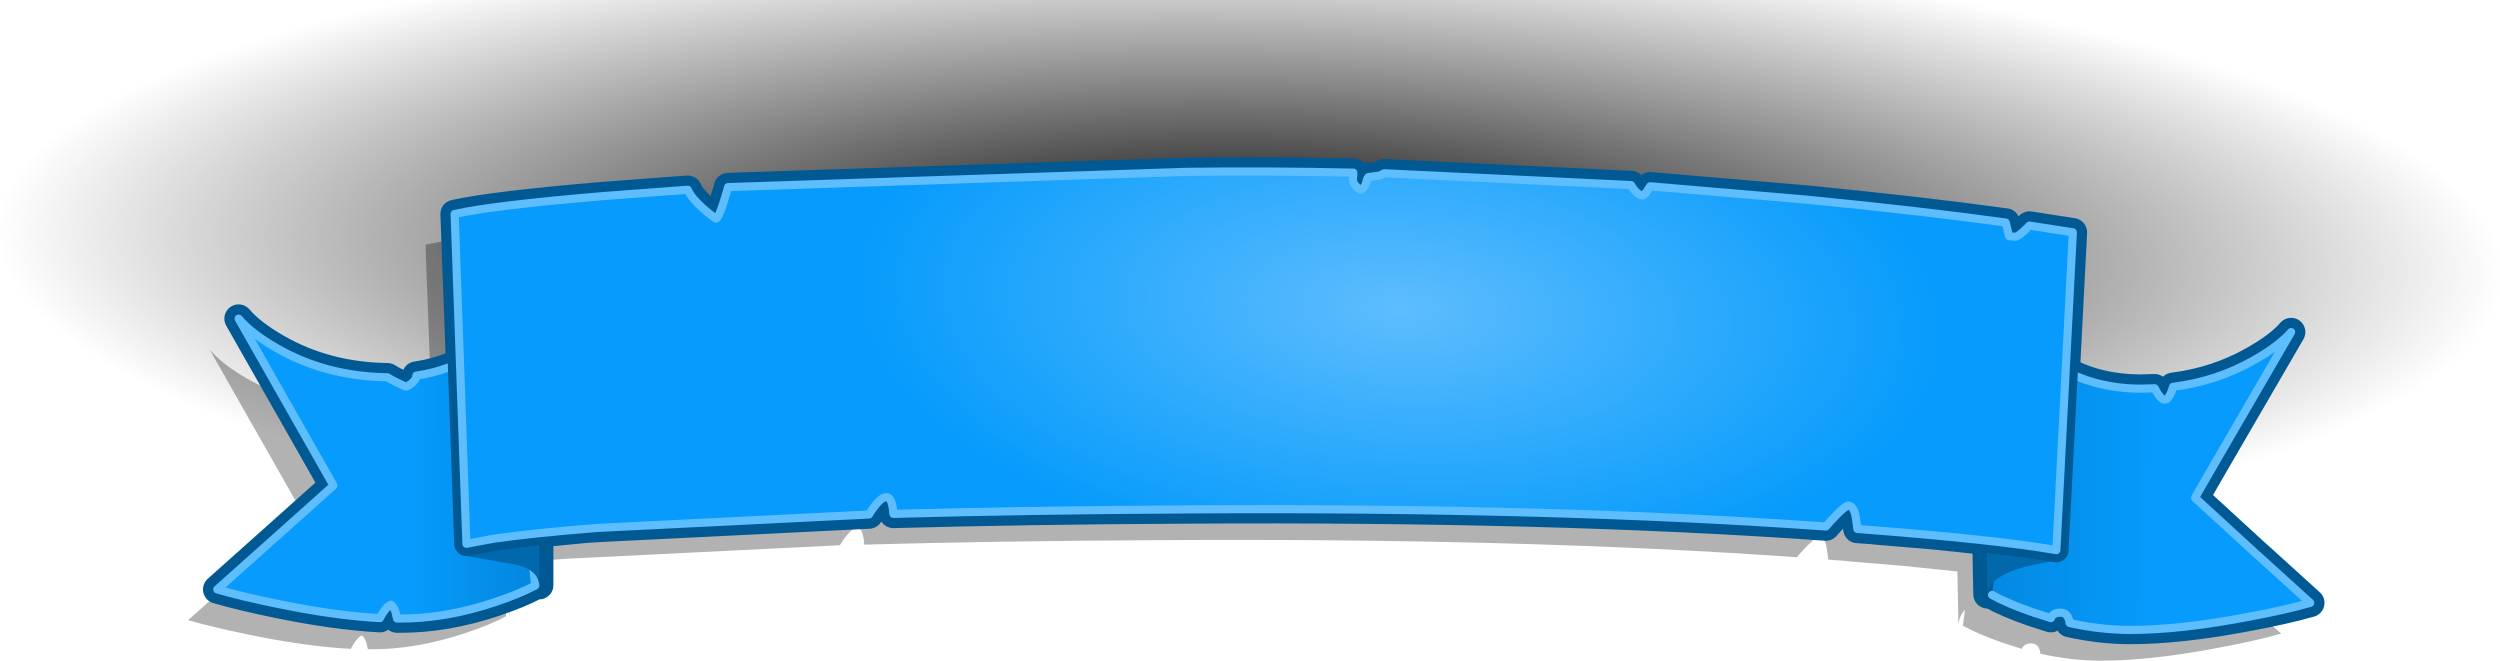 <?xml version="1.0" encoding="UTF-8" standalone="no"?>
<svg xmlns:xlink="http://www.w3.org/1999/xlink" height="162.25px" width="613.95px" xmlns="http://www.w3.org/2000/svg">
  <g transform="matrix(1.0, 0.0, 0.0, 1.0, -24.35, 71.6)">
    <path d="M638.3 -71.6 L638.3 48.4 24.35 48.4 24.35 -71.6 638.3 -71.6" fill="url(#gradient0)" fill-rule="evenodd" stroke="none"/>
    <path d="M186.1 -17.45 Q187.35 -14.5 193.0 -10.35 193.7 -10.3 195.45 -16.15 L196.0 -18.1 308.65 -21.85 Q328.75 -22.1 349.55 -21.65 L349.45 -19.85 Q349.6 -18.45 351.35 -17.45 352.4 -17.9 352.75 -19.35 353.0 -20.6 353.4 -20.6 L356.1 -20.95 357.15 -21.5 417.75 -18.6 418.35 -17.65 Q419.6 -16.05 420.65 -16.05 421.0 -16.05 422.15 -17.85 L422.45 -18.3 460.6 -15.05 Q488.7 -12.3 509.75 -9.4 L510.05 -8.25 510.6 -6.05 512.1 -5.9 Q512.7 -5.9 514.4 -7.45 L515.6 -8.65 526.25 -7.0 524.5 27.05 Q532.5 31.35 542.75 31.4 L546.35 31.3 546.85 32.2 Q547.95 34.1 548.8 34.1 549.7 34.1 550.5 32.05 L550.85 30.95 Q561.55 29.6 570.55 24.5 576.8 21.0 579.85 17.5 L565.35 42.45 560.65 50.55 556.25 58.2 571.45 72.15 571.55 72.25 571.7 72.35 584.55 84.0 Q578.45 85.75 569.8 87.35 552.6 90.7 539.95 90.65 532.9 90.6 525.45 88.95 525.15 86.4 523.15 86.4 521.35 86.45 520.85 87.75 L516.35 86.3 Q510.25 84.2 506.4 82.05 L506.9 78.15 Q505.45 79.75 505.3 81.9 L505.05 68.75 491.55 67.35 478.4 66.25 477.5 66.15 476.5 66.05 476.1 66.05 475.1 65.95 474.65 65.95 473.75 65.85 473.35 65.85 473.05 63.7 Q472.65 60.3 471.2 60.1 470.4 59.95 466.65 64.05 L465.6 65.25 Q398.95 60.5 309.1 61.05 268.9 61.25 236.6 62.15 236.2 55.95 233.0 59.1 231.85 60.25 230.6 62.3 L163.9 65.6 161.0 65.8 149.95 66.85 149.6 66.9 149.6 79.65 Q149.45 77.6 148.2 75.95 L148.65 79.75 Q144.8 81.8 138.7 83.85 126.45 87.95 115.05 87.85 L114.7 87.85 114.5 86.95 Q114.2 85.3 113.25 84.45 112.25 84.75 110.95 86.9 L110.5 87.75 Q99.4 87.15 85.15 84.2 76.6 82.45 70.55 80.7 L99.1 55.2 75.8 14.2 Q78.85 17.8 85.0 21.35 97.15 28.4 112.35 28.6 L116.8 30.9 Q117.25 30.9 118.25 30.15 119.45 29.2 119.45 28.2 125.2 27.35 130.2 25.0 L128.85 -11.5 Q138.2 -13.6 165.4 -15.9 L186.1 -17.45" fill="#000000" fill-opacity="0.302" fill-rule="evenodd" stroke="none"/>
    <path d="M200.15 -17.9 Q200.85 -17.85 202.6 -23.7 L203.15 -25.65 315.8 -29.4 Q335.9 -29.65 356.7 -29.2 L356.6 -27.4 Q356.75 -26.0 358.5 -25.0 359.55 -25.45 359.9 -26.9 360.15 -28.15 360.55 -28.15 L363.25 -28.5 364.3 -29.05 424.9 -26.15 425.5 -25.2 Q426.75 -23.6 427.8 -23.6 428.15 -23.6 429.3 -25.4 L429.6 -25.85 467.75 -22.6 Q495.85 -19.85 516.9 -16.95 L517.2 -15.8 517.75 -13.6 519.25 -13.45 Q519.85 -13.45 521.55 -15.0 L522.75 -16.2 533.4 -14.55 531.65 19.5 Q539.65 23.8 549.9 23.85 L553.5 23.75 554.0 24.65 Q555.1 26.55 555.95 26.55 556.85 26.55 557.65 24.5 L558.0 23.4 Q568.7 22.05 577.7 16.95 583.95 13.45 587.0 9.95 L572.5 34.9 567.8 43.0 563.4 50.65 578.6 64.6 578.7 64.7 578.85 64.8 591.7 76.45 Q585.6 78.2 576.95 79.8 559.7 83.15 547.1 83.1 540.0 83.05 532.6 81.4 532.3 78.85 530.3 78.85 528.5 78.9 528.0 80.2 L523.5 78.75 Q517.4 76.65 513.55 74.5 L514.05 70.6 Q512.6 72.2 512.45 74.35 L512.2 61.2 498.7 59.8 485.55 58.7 484.6 58.6 483.65 58.5 483.25 58.5 482.25 58.4 481.8 58.4 480.9 58.3 480.5 58.3 480.2 56.15 Q479.8 52.75 478.35 52.55 477.55 52.4 473.8 56.5 L472.75 57.7 Q406.1 52.95 316.25 53.5 276.05 53.7 243.75 54.6 243.35 48.4 240.15 51.55 239.0 52.7 237.75 54.75 L171.05 58.05 168.15 58.25 157.1 59.3 156.75 59.35 156.75 72.1 Q156.6 70.05 155.35 68.4 L155.8 72.2 Q151.95 74.25 145.85 76.3 133.6 80.4 122.2 80.3 L121.85 80.3 121.65 79.4 Q121.35 77.75 120.4 76.9 119.4 77.2 118.1 79.35 L117.65 80.2 Q106.55 79.6 92.3 76.65 83.75 74.9 77.7 73.15 L106.25 47.65 82.95 6.65 Q86.0 10.25 92.15 13.8 104.3 20.85 119.5 21.05 120.9 21.95 123.95 23.35 124.4 23.35 125.35 22.6 126.6 21.65 126.6 20.65 132.35 19.8 137.35 17.45 L136.0 -19.05 Q145.35 -21.15 172.55 -23.45 L193.25 -25.0 Q194.5 -22.05 200.15 -17.9" fill="#000000" fill-rule="evenodd" stroke="none"/>
    <path d="M200.15 -17.9 Q200.85 -17.85 202.6 -23.7 L203.15 -25.65 315.8 -29.4 Q335.9 -29.65 356.7 -29.2 L356.6 -27.4 Q356.75 -26.0 358.5 -25.0 359.55 -25.45 359.9 -26.9 360.15 -28.15 360.55 -28.15 L363.25 -28.5 364.3 -29.05 424.9 -26.15 425.5 -25.2 Q426.75 -23.6 427.8 -23.6 428.15 -23.6 429.3 -25.4 L429.6 -25.85 467.75 -22.6 Q495.85 -19.85 516.9 -16.95 L517.2 -15.8 517.75 -13.6 519.25 -13.45 Q519.85 -13.45 521.55 -15.0 L522.75 -16.2 533.4 -14.55 531.65 19.5 Q539.65 23.8 549.9 23.85 L553.5 23.75 554.0 24.65 Q555.1 26.55 555.95 26.55 556.85 26.55 557.65 24.5 L558.0 23.4 Q568.7 22.05 577.7 16.95 583.95 13.45 587.0 9.95 L572.5 34.9 567.8 43.0 563.4 50.65 578.6 64.6 578.7 64.7 578.85 64.8 591.7 76.45 Q585.6 78.2 576.95 79.8 559.7 83.15 547.1 83.1 540.0 83.05 532.6 81.4 532.3 78.85 530.3 78.85 528.5 78.9 528.0 80.2 L523.5 78.75 Q517.4 76.65 513.55 74.5 L514.05 70.6 Q512.6 72.2 512.45 74.35 L512.2 61.2 498.7 59.8 485.55 58.7 484.6 58.6 483.65 58.5 483.25 58.5 482.25 58.4 481.8 58.4 480.9 58.3 480.5 58.3 480.2 56.15 Q479.8 52.75 478.35 52.55 477.55 52.4 473.8 56.5 L472.75 57.7 Q406.1 52.95 316.25 53.5 276.05 53.7 243.75 54.6 243.35 48.4 240.15 51.55 239.0 52.7 237.75 54.75 L171.05 58.05 168.15 58.25 157.1 59.3 156.75 59.35 156.75 72.1 Q156.6 70.05 155.35 68.4 L155.8 72.2 Q151.95 74.25 145.85 76.3 133.6 80.4 122.2 80.3 L121.85 80.3 121.65 79.4 Q121.35 77.75 120.4 76.9 119.4 77.2 118.1 79.35 L117.65 80.2 Q106.55 79.6 92.3 76.65 83.75 74.9 77.7 73.15 L106.25 47.65 82.95 6.65 Q86.0 10.25 92.15 13.8 104.3 20.85 119.5 21.05 120.9 21.95 123.95 23.35 124.4 23.35 125.35 22.6 126.6 21.65 126.6 20.65 132.35 19.8 137.35 17.45 L136.0 -19.05 Q145.35 -21.15 172.55 -23.45 L193.25 -25.0 Q194.5 -22.05 200.15 -17.9 Z" fill="none" stroke="#015994" stroke-linecap="round" stroke-linejoin="round" stroke-width="7.0"/>
    <path d="M521.3 10.95 Q523.45 14.15 528.0 17.35 537.3 23.75 549.9 23.85 L553.5 23.75 554.0 24.65 Q555.1 26.55 555.95 26.55 556.85 26.55 557.65 24.5 L558.0 23.4 Q568.7 22.05 577.7 16.95 583.95 13.45 587.0 9.95 L572.5 34.9 567.8 43.0 563.4 50.65 578.6 64.6 578.7 64.7 578.85 64.8 591.7 76.45 Q585.6 78.2 576.95 79.8 559.7 83.15 547.1 83.1 540.0 83.05 532.6 81.4 532.3 78.85 530.3 78.85 528.5 78.9 528.0 80.2 L523.5 78.75 Q517.4 76.65 513.55 74.5 L521.3 10.95" fill="url(#gradient1)" fill-rule="evenodd" stroke="none"/>
    <path d="M125.35 22.6 Q126.6 21.65 126.6 20.65 135.1 19.4 141.85 14.85 146.5 11.7 148.65 8.55 L155.8 72.2 Q151.95 74.25 145.85 76.3 133.6 80.4 122.2 80.3 L121.85 80.3 121.65 79.4 Q121.35 77.75 120.4 76.9 119.4 77.2 118.1 79.35 L117.65 80.2 Q106.55 79.6 92.3 76.65 83.75 74.9 77.7 73.15 L106.25 47.65 82.95 6.65 Q86.0 10.25 92.15 13.8 104.3 20.85 119.5 21.05 120.9 21.95 123.95 23.35 124.4 23.35 125.35 22.6" fill="url(#gradient2)" fill-rule="evenodd" stroke="none"/>
    <path d="M521.3 10.95 Q523.45 14.15 528.0 17.35 537.3 23.75 549.9 23.85 L553.5 23.75 554.0 24.65 Q555.1 26.55 555.95 26.55 556.85 26.55 557.65 24.5 L558.0 23.4 Q568.7 22.05 577.7 16.95 583.95 13.45 587.0 9.95 L572.5 34.9 567.8 43.0 563.4 50.65 578.6 64.6 578.7 64.7 578.85 64.8 591.7 76.45 Q585.6 78.2 576.95 79.8 559.7 83.15 547.1 83.1 540.0 83.05 532.6 81.4 532.3 78.85 530.3 78.85 528.5 78.9 528.0 80.2 L523.5 78.75 Q517.4 76.65 513.55 74.5 M125.35 22.6 Q124.4 23.35 123.95 23.35 120.9 21.95 119.5 21.05 104.3 20.85 92.15 13.8 86.0 10.25 82.95 6.65 L106.25 47.65 77.7 73.15 Q83.75 74.9 92.3 76.65 106.55 79.6 117.65 80.2 L118.1 79.35 Q119.4 77.2 120.4 76.9 121.35 77.75 121.65 79.4 L121.85 80.3 122.2 80.3 Q133.6 80.4 145.85 76.3 151.95 74.25 155.8 72.2 L148.65 8.55 Q146.5 11.7 141.85 14.85 135.1 19.4 126.6 20.65 126.6 21.65 125.35 22.6" fill="none" stroke="#5ebdfd" stroke-linecap="round" stroke-linejoin="round" stroke-width="2.0"/>
    <path d="M512.05 53.15 L530.15 66.0 Q512.85 68.3 512.45 74.35 L512.05 53.15 M151.55 67.15 L138.65 64.9 156.75 49.4 156.75 72.1 Q156.55 68.55 151.55 67.15" fill="#0268ac" fill-rule="evenodd" stroke="none"/>
    <path d="M193.25 -25.0 Q194.5 -22.05 200.15 -17.9 200.85 -17.85 202.6 -23.7 L203.15 -25.65 315.8 -29.4 Q335.9 -29.65 356.7 -29.2 L356.6 -27.4 Q356.75 -26.0 358.5 -25.0 359.55 -25.45 359.9 -26.9 360.15 -28.15 360.55 -28.15 L363.25 -28.5 364.3 -29.05 424.9 -26.15 425.5 -25.2 Q426.75 -23.6 427.8 -23.6 428.15 -23.6 429.3 -25.4 L429.6 -25.85 467.75 -22.6 Q495.85 -19.85 516.9 -16.95 L517.2 -15.8 517.75 -13.6 519.25 -13.45 Q519.85 -13.45 521.55 -15.0 L522.75 -16.2 533.4 -14.55 529.35 63.5 Q514.1 60.85 480.5 58.3 L480.2 56.15 Q479.8 52.75 478.35 52.55 477.55 52.4 473.8 56.5 L472.75 57.7 Q406.1 52.95 316.25 53.5 276.05 53.7 243.75 54.6 243.35 48.4 240.15 51.55 239.0 52.7 237.75 54.75 L171.05 58.05 Q155.2 59.3 145.55 60.7 L138.9 61.95 136.0 -19.05 Q145.35 -21.15 172.55 -23.45 L193.25 -25.0" fill="#3cadc6" fill-rule="evenodd" stroke="none"/>
    <path d="M193.25 -25.0 L172.55 -23.45 Q145.35 -21.15 136.0 -19.05 L138.9 61.95 145.55 60.7 Q155.2 59.3 171.05 58.05 L237.75 54.75 Q239.0 52.7 240.15 51.55 243.35 48.4 243.75 54.6 276.05 53.7 316.25 53.5 406.1 52.95 472.75 57.7 L473.8 56.5 Q477.55 52.4 478.35 52.55 479.8 52.75 480.2 56.15 L480.5 58.3 Q514.1 60.85 529.35 63.5 L533.4 -14.55 522.75 -16.2 521.55 -15.0 Q519.85 -13.45 519.25 -13.45 L517.75 -13.6 517.2 -15.8 516.9 -16.95 Q495.85 -19.85 467.75 -22.6 L429.6 -25.85 429.3 -25.4 Q428.15 -23.6 427.8 -23.6 426.75 -23.6 425.5 -25.2 L424.9 -26.15 364.3 -29.05 363.25 -28.5 360.55 -28.15 Q360.15 -28.15 359.9 -26.9 359.55 -25.45 358.5 -25.0 356.75 -26.0 356.6 -27.4 L356.7 -29.2 Q335.9 -29.65 315.8 -29.4 L203.15 -25.65 202.6 -23.7 Q200.85 -17.85 200.15 -17.9 194.5 -22.05 193.25 -25.0 Z" fill="none" stroke="#015994" stroke-linecap="round" stroke-linejoin="round" stroke-width="6.0"/>
    <path d="M193.25 -25.0 Q194.5 -22.05 200.15 -17.9 200.85 -17.85 202.6 -23.7 L203.15 -25.65 315.8 -29.4 Q335.9 -29.65 356.7 -29.2 L356.6 -27.4 Q356.75 -26.0 358.5 -25.0 359.55 -25.45 359.9 -26.9 360.15 -28.15 360.55 -28.15 L363.25 -28.5 364.3 -29.05 424.9 -26.15 425.5 -25.2 Q426.75 -23.6 427.8 -23.6 428.15 -23.6 429.3 -25.4 L429.6 -25.85 467.75 -22.6 Q495.85 -19.85 516.9 -16.95 L517.2 -15.8 517.75 -13.6 519.25 -13.45 Q519.85 -13.45 521.55 -15.0 L522.75 -16.2 533.4 -14.55 529.35 63.5 Q514.1 60.85 480.5 58.3 L480.2 56.15 Q479.8 52.75 478.35 52.55 477.55 52.4 473.8 56.5 L472.75 57.7 Q406.1 52.95 316.25 53.5 276.05 53.7 243.75 54.6 243.35 48.4 240.15 51.55 239.0 52.7 237.75 54.75 L171.05 58.05 Q155.2 59.3 145.55 60.7 L138.9 61.95 136.0 -19.05 Q145.35 -21.15 172.55 -23.45 L193.25 -25.0" fill="url(#gradient3)" fill-rule="evenodd" stroke="none"/>
    <path d="M193.25 -25.0 L172.55 -23.45 Q145.35 -21.15 136.0 -19.05 L138.9 61.95 145.55 60.7 Q155.2 59.3 171.05 58.05 L237.75 54.75 Q239.0 52.7 240.15 51.55 243.35 48.4 243.75 54.6 276.05 53.7 316.25 53.5 406.1 52.95 472.75 57.7 L473.8 56.5 Q477.55 52.4 478.35 52.55 479.8 52.75 480.2 56.15 L480.5 58.3 Q514.1 60.85 529.35 63.5 L533.4 -14.55 522.75 -16.2 521.55 -15.0 Q519.85 -13.45 519.25 -13.45 L517.75 -13.6 517.2 -15.8 516.9 -16.95 Q495.85 -19.85 467.75 -22.6 L429.6 -25.85 429.3 -25.4 Q428.15 -23.6 427.8 -23.6 426.75 -23.6 425.5 -25.2 L424.9 -26.15 364.3 -29.05 363.25 -28.5 360.55 -28.15 Q360.15 -28.15 359.9 -26.9 359.55 -25.45 358.5 -25.0 356.75 -26.0 356.6 -27.4 L356.7 -29.2 Q335.9 -29.65 315.8 -29.4 L203.15 -25.65 202.6 -23.7 Q200.85 -17.85 200.15 -17.9 194.5 -22.05 193.25 -25.0 Z" fill="none" stroke="#5ebdfd" stroke-linecap="round" stroke-linejoin="round" stroke-width="2.0"/>
  </g>
  <defs>
    <radialGradient cx="0" cy="0" gradientTransform="matrix(-0.002, 0.096, -0.376, -0.007, 331.35, -9.6)" gradientUnits="userSpaceOnUse" id="gradient0" r="819.2" spreadMethod="pad">
      <stop offset="0.0" stop-color="#000000"/>
      <stop offset="1.0" stop-color="#000000" stop-opacity="0.0"/>
    </radialGradient>
    <linearGradient gradientTransform="matrix(0.048, 3.0E-4, -2.0E-4, 0.045, 552.75, 46.4)" gradientUnits="userSpaceOnUse" id="gradient1" spreadMethod="pad" x1="-819.2" x2="819.2">
      <stop offset="0.0" stop-color="#0389e2"/>
      <stop offset="0.506" stop-color="#069bfc"/>
    </linearGradient>
    <linearGradient gradientTransform="matrix(0.048, 3.0E-4, -2.0E-4, 0.045, 116.85, 43.6)" gradientUnits="userSpaceOnUse" id="gradient2" spreadMethod="pad" x1="-819.2" x2="819.2">
      <stop offset="0.62" stop-color="#069bfc"/>
      <stop offset="0.945" stop-color="#0389e2"/>
    </linearGradient>
    <radialGradient cx="0" cy="0" gradientTransform="matrix(-0.003, 0.079, -0.164, -0.009, 368.1, 4.2)" gradientUnits="userSpaceOnUse" id="gradient3" r="819.2" spreadMethod="pad">
      <stop offset="0.0" stop-color="#5ebdfd"/>
      <stop offset="1.0" stop-color="#069bfc"/>
    </radialGradient>
  </defs>
</svg>

